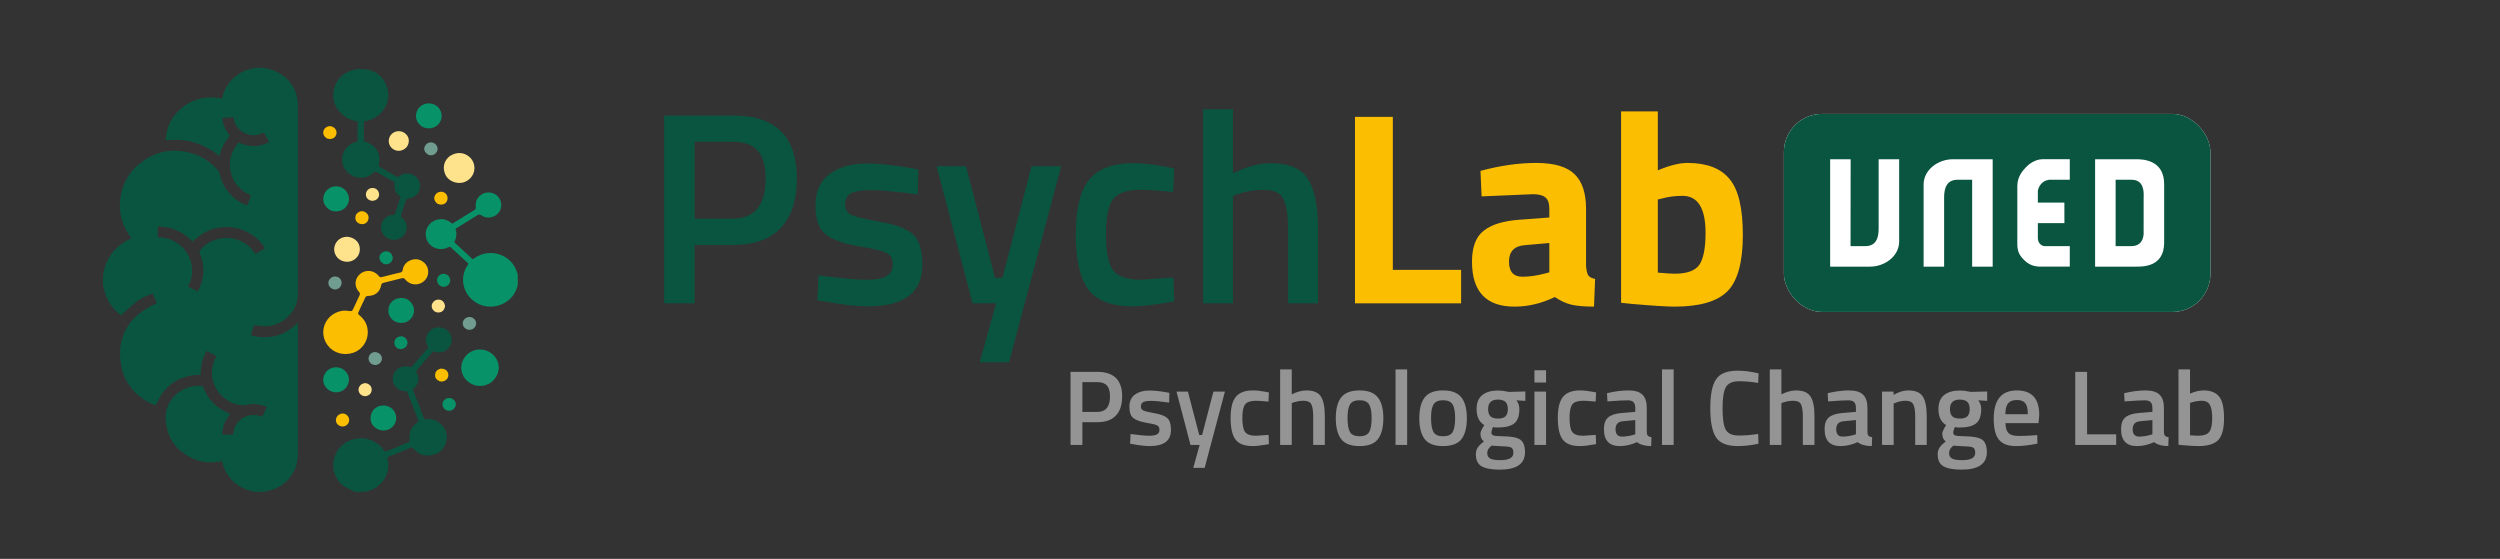 <svg width="501" height="112" viewBox="0 0 501 112" fill="none" xmlns="http://www.w3.org/2000/svg">
<rect x="0" y="0" width="501" height="112" fill="#333333" stroke="none"/>
<g clip-path="url(#clip0_283_298)">
<path d="M52.923 13.585C53.137 13.632 53.308 13.69 53.483 13.725C57.209 14.478 59.7 17.444 59.701 21.16C59.705 31.017 59.703 40.874 59.703 50.732C59.703 53.492 59.704 56.252 59.703 59.012C59.702 62.127 57.067 64.97 53.884 65.322C52.893 65.432 51.928 65.361 50.928 65.111C50.707 65.779 50.488 66.442 50.249 67.165C51.944 67.693 53.625 67.718 55.318 67.273C57.003 66.831 58.432 65.966 59.667 64.674C59.683 64.839 59.702 64.942 59.702 65.046C59.703 73.706 59.707 82.366 59.7 91.027C59.698 94.174 57.869 96.862 54.913 98.031C54.305 98.271 53.636 98.365 52.98 98.555C52.326 98.585 51.689 98.585 50.999 98.555C50.807 98.49 50.669 98.451 50.528 98.423C48.828 98.08 47.414 97.259 46.278 95.988C45.359 94.96 44.79 93.76 44.523 92.435C44.473 92.422 44.444 92.407 44.419 92.411C44.333 92.422 44.248 92.439 44.164 92.456C42.236 92.856 40.353 92.678 38.582 91.861C35.408 90.397 33.607 87.926 33.226 84.519C32.746 80.22 36.28 77.182 40.138 77.302C40.474 77.313 40.663 77.396 40.798 77.742C41.719 80.094 43.385 81.766 45.752 82.773C45.889 82.831 46.026 82.89 46.178 82.954C45.143 84.168 44.526 85.49 44.544 87.081C45.296 87.081 46.011 87.081 46.726 87.081C46.856 84.028 49.967 82.413 52.573 83.498C52.88 82.859 53.188 82.217 53.507 81.552C52.141 80.977 50.781 80.822 49.367 81.148C49.132 81.202 48.884 81.256 48.646 81.242C45.38 81.048 42.572 78.195 42.475 75.011C42.436 73.73 42.736 72.536 43.358 71.379C42.708 71.019 42.078 70.669 41.431 70.311C40.53 71.829 40.199 73.42 40.216 75.089C35.792 75.19 32.829 77.265 31.241 81.24C27.991 80.129 24.903 77.171 24.257 73.174C23.308 67.306 25.891 63.205 31.421 60.761C31.155 60.128 30.884 59.484 30.606 58.821C29.324 59.255 28.154 59.805 27.154 60.624C26.157 61.44 25.229 62.336 24.252 63.214C22.648 61.994 21.49 60.393 20.952 58.384C20.845 57.984 20.739 57.584 20.633 57.183C20.633 56.477 20.633 55.772 20.663 55.011C21.246 51.572 23.159 49.191 26.346 47.749C26.253 47.622 26.185 47.532 26.119 47.441C24.217 44.796 23.607 41.878 24.294 38.733C24.816 36.348 26.054 34.333 27.995 32.785C31.364 30.1 35.126 29.515 39.201 30.974C40.912 31.586 42.335 32.637 43.53 33.977C43.684 34.149 43.892 34.329 43.933 34.533C44.274 36.232 45.011 37.732 46.226 38.998C47.143 39.953 48.215 40.69 49.518 41.181C49.793 40.507 50.056 39.86 50.334 39.18C48.192 38.245 46.739 36.726 46.24 34.503C45.741 32.281 46.28 30.272 47.869 28.553C49.928 29.554 51.938 29.519 53.974 28.455C53.595 27.811 53.232 27.197 52.87 26.584C51.544 27.219 50.244 27.289 48.961 26.639C47.663 25.982 46.971 24.891 46.779 23.461C46.02 23.529 45.297 23.594 44.547 23.662C44.701 25.023 45.223 26.172 46.105 27.196C45.026 28.366 44.358 29.732 43.981 31.293C40.837 28.69 37.255 27.662 33.196 28.14C33.303 25.97 34.023 24.085 35.489 22.527C37.936 19.927 40.982 19.057 44.507 19.757C45.187 16.538 47.649 14.237 50.718 13.702C50.806 13.686 50.886 13.625 50.97 13.585C51.608 13.585 52.245 13.585 52.923 13.585ZM38.557 48.405C36.698 46.422 34.393 45.428 31.62 45.379C31.62 45.783 31.62 46.132 31.62 46.48C31.62 46.842 31.62 47.203 31.62 47.563C36.585 47.476 40.208 52.651 37.69 57.405C38.327 57.745 38.964 58.086 39.608 58.43C39.682 58.319 39.727 58.264 39.758 58.202C40.968 55.767 41.102 53.289 40.043 50.773C39.948 50.548 39.908 50.386 40.083 50.169C42.181 47.579 46.016 46.911 48.898 48.645C49.834 49.209 50.588 49.953 51.194 50.891C51.839 50.513 52.461 50.148 53.083 49.783C53.054 49.706 53.046 49.663 53.025 49.629C50.71 45.838 45.398 44.383 41.369 46.415C40.33 46.939 39.444 47.643 38.557 48.405Z" fill="#095540"/>
<path d="M71.207 98.585C70.42 98.207 69.61 97.916 68.941 97.437C66.778 95.892 66.17 93.026 67.428 90.661C68.63 88.401 71.467 87.287 73.978 88.078C75.208 88.464 76.182 89.176 76.888 90.222C77.066 90.486 77.214 90.544 77.51 90.419C78.939 89.814 80.374 89.224 81.811 88.637C82.019 88.552 82.128 88.475 82.092 88.215C81.884 86.713 82.412 85.502 83.681 84.624C83.946 84.441 83.84 84.27 83.768 84.084C83.336 82.966 82.897 81.85 82.461 80.734C82.2 80.064 81.928 79.397 81.686 78.72C81.601 78.484 81.487 78.404 81.226 78.398C79.703 78.365 78.626 77.21 78.701 75.716C78.769 74.357 80.035 73.301 81.486 73.412C81.784 73.435 82.075 73.536 82.414 73.612C83.124 72.788 83.858 71.939 84.589 71.089C84.933 70.69 85.261 70.279 85.621 69.894C85.803 69.698 85.831 69.561 85.693 69.312C85.181 68.384 85.237 67.459 85.883 66.614C86.543 65.751 87.466 65.436 88.529 65.67C89.58 65.901 90.251 66.588 90.465 67.614C90.653 68.512 90.39 69.318 89.682 69.951C88.949 70.606 88.083 70.788 87.149 70.489C86.848 70.392 86.714 70.456 86.54 70.661C85.546 71.831 84.546 72.998 83.538 74.157C83.377 74.341 83.394 74.474 83.505 74.675C84.111 75.767 83.912 76.928 82.974 77.787C82.81 77.937 82.72 78.041 82.814 78.28C83.538 80.117 84.244 81.961 84.957 83.802C84.987 83.879 85.027 83.952 85.068 84.04C86.191 83.865 87.215 84.081 88.092 84.77C89.293 85.712 89.754 86.957 89.431 88.417C89.107 89.884 88.132 90.846 86.648 91.182C85.174 91.515 83.867 91.103 82.886 89.932C82.678 89.683 82.524 89.617 82.216 89.747C80.696 90.391 79.167 91.014 77.609 91.658C78.094 93.457 77.786 95.107 76.615 96.561C75.745 97.641 74.574 98.271 73.175 98.556C72.522 98.585 71.885 98.585 71.207 98.585Z" fill="#095540"/>
<path d="M73.192 13.885C76.892 14.278 78.144 17.779 77.743 19.929C77.335 22.11 75.604 23.814 73.359 24.246C73.219 24.273 73.08 24.309 72.918 24.345C72.918 25.669 72.918 26.988 72.918 28.287C73.386 28.486 73.876 28.628 74.294 28.884C75.732 29.764 76.314 31.238 75.909 32.955C75.84 33.248 75.929 33.349 76.155 33.476C77.255 34.094 78.35 34.721 79.442 35.353C79.65 35.474 79.797 35.498 80.015 35.33C80.914 34.635 82.088 34.586 83.002 35.173C83.939 35.773 84.373 36.845 84.102 37.892C83.824 38.97 82.938 39.684 81.781 39.797C81.637 39.811 81.433 39.941 81.385 40.065C81.163 40.629 80.983 41.209 80.795 41.785C80.621 42.319 80.456 42.855 80.284 43.402C81.072 43.964 81.537 44.676 81.5 45.657C81.462 46.658 80.827 47.534 79.828 47.911C78.898 48.261 77.762 48.011 77.074 47.306C76.368 46.581 76.148 45.485 76.555 44.602C76.988 43.664 77.724 43.115 78.796 43.069C79.054 43.058 79.136 42.955 79.204 42.742C79.52 41.748 79.845 40.757 80.18 39.77C80.258 39.54 80.236 39.418 80.017 39.249C79.244 38.65 78.927 37.843 79.084 36.891C79.128 36.618 79.064 36.492 78.826 36.361C77.76 35.772 76.693 35.18 75.649 34.553C75.32 34.356 75.136 34.37 74.848 34.63C73.696 35.67 72.065 35.906 70.705 35.275C69.329 34.637 68.498 33.266 68.566 31.745C68.631 30.276 69.723 28.914 71.172 28.495C71.324 28.451 71.476 28.409 71.653 28.36C71.653 27.026 71.653 25.695 71.653 24.332C70.715 24.172 69.816 23.89 69.047 23.306C67.261 21.948 66.471 20.166 66.889 17.996C67.313 15.796 69.492 13.493 73.192 13.885Z" fill="#095540"/>
<path d="M103.844 56.89C103.725 57.27 103.61 57.612 103.488 57.951C102.698 60.142 100.396 61.548 98.019 61.447C93.893 61.273 91.224 56.607 93.812 52.977C93.836 52.944 93.848 52.902 93.882 52.829C93.062 52.071 92.238 51.308 91.412 50.546C91.076 50.237 90.73 49.938 90.405 49.618C90.227 49.443 90.095 49.422 89.853 49.546C88.118 50.432 86.058 49.641 85.468 47.883C85.052 46.641 85.486 45.282 86.54 44.527C87.681 43.711 89.052 43.706 90.205 44.515C90.344 44.613 90.481 44.715 90.641 44.83C92.175 43.886 93.714 42.945 95.24 41.983C95.334 41.924 95.372 41.701 95.353 41.565C95.118 39.912 96.288 38.551 97.941 38.572C99.014 38.586 99.968 39.258 100.308 40.24C100.675 41.299 100.358 42.385 99.489 43.049C98.618 43.715 97.388 43.796 96.501 43.173C96.148 42.926 95.926 42.967 95.598 43.175C94.255 44.026 92.895 44.851 91.542 45.687C91.458 45.739 91.381 45.801 91.287 45.868C91.56 46.73 91.518 47.562 91.087 48.367C91.05 48.436 91.085 48.594 91.145 48.651C92.332 49.758 93.526 50.855 94.727 51.962C94.867 51.868 94.974 51.799 95.078 51.727C98.176 49.563 102.485 50.98 103.604 54.532C103.666 54.73 103.724 54.93 103.814 55.142C103.844 55.72 103.844 56.285 103.844 56.89Z" fill="#079268"/>
<path d="M71.203 61.012C71.485 60.407 71.731 59.821 72.027 59.259C72.198 58.933 72.154 58.718 71.907 58.445C70.871 57.3 71.089 55.633 72.364 54.749C73.478 53.977 75.031 54.203 75.884 55.29C76.084 55.545 76.252 55.602 76.569 55.517C77.779 55.194 78.995 54.892 80.216 54.613C80.54 54.539 80.655 54.396 80.704 54.088C80.857 53.112 81.445 52.456 82.383 52.115C83.339 51.767 84.211 51.971 84.963 52.611C86.087 53.567 86.105 55.285 85.026 56.291C83.913 57.328 82.171 57.213 81.21 55.999C80.974 55.701 80.781 55.688 80.453 55.775C79.256 56.093 78.053 56.387 76.849 56.677C76.577 56.742 76.453 56.863 76.395 57.144C76.102 58.576 75.161 59.298 73.647 59.315C73.511 59.317 73.307 59.422 73.253 59.533C72.743 60.573 72.251 61.622 71.779 62.679C71.735 62.779 71.816 63.003 71.912 63.08C73.098 64.013 73.734 65.183 73.705 66.696C73.671 68.48 72.489 70.129 70.779 70.698C68.911 71.319 66.896 70.763 65.747 69.31C63.665 66.677 65.119 62.917 68.484 62.3C69.023 62.202 69.605 62.278 70.16 62.337C70.442 62.367 70.59 62.323 70.699 62.074C70.852 61.725 71.024 61.385 71.203 61.012Z" fill="#FBBE01"/>
<path d="M98.303 76.713C95.973 78.207 93.136 76.89 92.541 74.533C92.188 73.137 92.75 71.646 93.995 70.728C95.125 69.894 96.754 69.802 98 70.502C100.458 71.884 100.624 75.001 98.303 76.713Z" fill="#079268"/>
<path d="M90.073 31.337C91.247 30.508 92.588 30.45 93.698 31.161C94.766 31.845 95.281 33.089 95.007 34.323C94.739 35.536 93.642 36.51 92.393 36.644C91.112 36.783 89.786 36.109 89.287 35.066C88.67 33.775 88.885 32.44 89.859 31.529C89.921 31.47 89.986 31.414 90.073 31.337Z" fill="#FFE38C"/>
<path d="M69.679 47.457C70.861 47.577 71.782 48.302 72.023 49.272C72.301 50.392 71.904 51.435 70.964 52.048C70.063 52.637 68.847 52.594 67.965 51.941C67.126 51.319 66.763 50.2 67.084 49.221C67.429 48.163 68.349 47.482 69.466 47.456C69.524 47.455 69.582 47.456 69.679 47.457Z" fill="#FFE38C"/>
<path d="M83.815 21.784C84.996 20.219 87.292 20.471 88.162 21.968C88.782 23.035 88.555 24.344 87.598 25.141C86.71 25.88 85.313 25.924 84.392 25.24C83.394 24.499 83.075 23.191 83.629 22.104C83.68 22.004 83.743 21.909 83.815 21.784Z" fill="#079268"/>
<path d="M77.9 61.577C78.23 60.512 78.949 59.892 80.026 59.739C81.067 59.592 81.933 59.963 82.525 60.826C83.106 61.672 83.126 62.564 82.627 63.457C82.083 64.431 80.917 64.912 79.786 64.644C78.63 64.37 77.854 63.455 77.831 62.322C77.826 62.085 77.868 61.848 77.9 61.577Z" fill="#079268"/>
<path d="M76.644 86.261C75.396 86.161 74.415 85.259 74.279 84.122C74.131 82.879 74.879 81.696 76.018 81.372C77.228 81.028 78.573 81.535 79.102 82.577C80.08 84.505 78.513 86.415 76.644 86.261Z" fill="#079268"/>
<path d="M65.632 77.958C64.414 76.907 64.51 75.016 65.87 74.054C66.66 73.496 67.841 73.446 68.683 73.961C69.624 74.537 70.092 75.556 69.876 76.557C69.455 78.516 67.165 79.288 65.632 77.958Z" fill="#079268"/>
<path d="M64.927 39.038C65.349 37.904 66.499 37.203 67.649 37.353C68.921 37.52 69.82 38.461 69.926 39.735C70.016 40.816 69.222 41.973 68.095 42.255C67.141 42.493 66.23 42.348 65.511 41.6C64.809 40.87 64.625 40.023 64.927 39.038Z" fill="#079268"/>
<path d="M81.536 29.433C80.757 30.336 79.539 30.484 78.665 29.803C77.817 29.143 77.654 27.93 78.299 27.078C78.944 26.224 80.18 26.033 81.077 26.648C82.004 27.284 82.202 28.43 81.536 29.433Z" fill="#FFE38C"/>
<path d="M67.642 83.323C68.245 82.779 68.895 82.719 69.454 83.137C69.954 83.51 70.12 84.23 69.83 84.766C69.464 85.445 68.617 85.672 67.945 85.272C67.245 84.856 67.107 84.036 67.642 83.323Z" fill="#FBBE01"/>
<path d="M71.826 44.726C71.232 44.349 71.14 43.819 71.272 43.23C71.369 42.793 71.925 42.375 72.415 42.328C72.951 42.276 73.479 42.576 73.747 43.085C73.987 43.541 73.871 44.187 73.481 44.562C73.048 44.978 72.469 45.042 71.826 44.726Z" fill="#FBBE01"/>
<path d="M87.691 40.836C86.971 40.312 86.827 39.571 87.299 38.953C87.726 38.395 88.576 38.257 89.148 38.652C89.731 39.055 89.87 39.901 89.452 40.492C89.089 41.004 88.407 41.146 87.691 40.836Z" fill="#FBBE01"/>
<path d="M65.635 27.794C64.877 27.439 64.59 26.722 64.899 26.031C65.152 25.465 65.905 25.139 66.49 25.342C67.231 25.599 67.605 26.292 67.377 26.985C67.152 27.672 66.478 27.994 65.635 27.794Z" fill="#FBBE01"/>
<path d="M88.299 73.877C89.092 73.854 89.619 74.186 89.799 74.796C89.97 75.373 89.724 75.983 89.182 76.281C88.715 76.537 88.235 76.532 87.789 76.244C87.296 75.925 87.1 75.447 87.219 74.888C87.335 74.346 87.706 74.011 88.299 73.877Z" fill="#FBBE01"/>
<path d="M89.182 61.393C89.045 62.11 88.664 62.514 88.07 62.605C87.497 62.692 86.963 62.443 86.686 61.959C86.412 61.479 86.467 60.937 86.833 60.507C87.178 60.103 87.726 59.939 88.234 60.088C88.781 60.248 89.132 60.717 89.182 61.393Z" fill="#FFE38C"/>
<path d="M76.224 52.317C75.938 51.684 76.008 51.162 76.411 50.771C76.836 50.358 77.39 50.252 77.92 50.481C78.409 50.694 78.73 51.207 78.704 51.736C78.679 52.258 78.308 52.727 77.784 52.899C77.213 53.087 76.709 52.906 76.224 52.317Z" fill="#079268"/>
<path d="M72.447 77.006C73.005 76.686 73.524 76.718 74.002 77.085C74.442 77.424 74.564 77.892 74.449 78.409C74.329 78.945 73.949 79.244 73.416 79.365C72.88 79.486 72.246 79.186 72.002 78.705C71.691 78.093 71.842 77.489 72.447 77.006Z" fill="#FFE38C"/>
<path d="M87.641 56.565C87.453 55.794 87.814 55.131 88.505 54.929C89.195 54.728 89.917 55.086 90.142 55.739C90.38 56.432 90.043 57.139 89.357 57.389C88.659 57.644 87.972 57.326 87.641 56.565Z" fill="#079268"/>
<path d="M76.174 70.978C76.584 71.462 76.648 71.961 76.354 72.487C76.105 72.934 75.552 73.207 75.045 73.136C74.481 73.056 74.098 72.746 73.918 72.217C73.739 71.688 73.982 71.071 74.484 70.746C74.968 70.433 75.626 70.515 76.174 70.978Z" fill="#709D90"/>
<path d="M68.477 56.679C68.391 57.443 67.967 57.895 67.271 58.002C66.761 58.08 66.1 57.689 65.895 57.169C65.702 56.678 65.797 56.232 66.16 55.841C66.55 55.421 67.031 55.301 67.573 55.475C68.142 55.658 68.412 56.081 68.477 56.679Z" fill="#709D90"/>
<path d="M93.782 66.069C93.025 65.863 92.606 65.198 92.772 64.513C92.929 63.862 93.659 63.409 94.327 63.548C95.037 63.695 95.53 64.369 95.396 65.007C95.234 65.778 94.602 66.205 93.782 66.069Z" fill="#709D90"/>
<path d="M85.936 31.064C85.012 30.561 84.769 29.83 85.257 29.109C85.627 28.563 86.336 28.374 86.93 28.662C87.525 28.951 87.833 29.64 87.624 30.217C87.393 30.857 86.753 31.224 86.097 31.092C86.055 31.084 86.012 31.078 85.936 31.064Z" fill="#709D90"/>
<path d="M73.335 38.721C73.654 37.495 74.982 37.458 75.555 38.009C75.969 38.407 76.092 39.079 75.82 39.564C75.538 40.069 74.928 40.336 74.349 40.209C73.755 40.079 73.347 39.603 73.325 39.009C73.321 38.925 73.328 38.84 73.335 38.721Z" fill="#FFE38C"/>
<path d="M90.85 82.041C90.272 82.419 89.718 82.425 89.18 82.041C88.759 81.741 88.576 81.171 88.72 80.684C88.868 80.18 89.37 79.791 89.923 79.749C90.463 79.709 90.977 80.003 91.217 80.49C91.476 81.018 91.367 81.506 90.85 82.041Z" fill="#079268"/>
<path d="M81.287 69.584C80.755 70.006 80.118 70.075 79.621 69.783C79.167 69.517 78.951 69.015 79.038 68.48C79.128 67.933 79.445 67.598 79.987 67.453C80.493 67.317 80.95 67.435 81.292 67.798C81.655 68.183 81.775 68.66 81.556 69.169C81.496 69.309 81.393 69.431 81.287 69.584Z" fill="#079268"/>
</g>
<path d="M146.89 49.083H139.197V60.787H133.098V23.146H146.89C155.426 23.146 159.694 27.359 159.694 35.785C159.694 40.107 158.613 43.404 156.452 45.676C154.327 47.947 151.14 49.083 146.89 49.083ZM139.197 43.807H146.836C151.232 43.807 153.43 41.133 153.43 35.785C153.43 33.22 152.898 31.352 151.836 30.18C150.774 29.008 149.107 28.421 146.836 28.421H139.197V43.807ZM183.917 38.972C179.594 38.386 176.462 38.093 174.521 38.093C172.579 38.093 171.224 38.331 170.454 38.807C169.722 39.247 169.355 39.961 169.355 40.95C169.355 41.939 169.758 42.635 170.564 43.038C171.407 43.441 173.348 43.917 176.389 44.467C179.466 44.98 181.646 45.804 182.928 46.94C184.21 48.075 184.851 50.09 184.851 52.984C184.851 55.878 183.917 58.003 182.049 59.358C180.217 60.714 177.525 61.392 173.971 61.392C171.736 61.392 168.916 61.08 165.509 60.457L163.805 60.183L164.025 55.182C168.421 55.768 171.59 56.061 173.532 56.061C175.473 56.061 176.847 55.823 177.653 55.347C178.495 54.871 178.917 54.083 178.917 52.984C178.917 51.885 178.514 51.134 177.708 50.731C176.938 50.292 175.052 49.834 172.048 49.357C169.081 48.845 166.901 48.057 165.509 46.995C164.117 45.932 163.421 43.991 163.421 41.17C163.421 38.349 164.373 36.243 166.278 34.85C168.22 33.458 170.692 32.762 173.696 32.762C176.041 32.762 178.917 33.056 182.324 33.642L184.027 33.971L183.917 38.972ZM187.704 33.312H193.584L199.408 55.677H200.892L206.717 33.312H212.651L202.211 72.601H196.331L199.628 60.787H194.903L187.704 33.312ZM227.07 32.708C229.012 32.708 231.302 32.964 233.939 33.477L235.313 33.752L235.093 38.477C232.199 38.184 230.056 38.038 228.664 38.038C225.88 38.038 224.011 38.66 223.059 39.906C222.107 41.151 221.63 43.496 221.63 46.94C221.63 50.383 222.088 52.764 223.004 54.083C223.92 55.402 225.825 56.061 228.719 56.061L235.148 55.622L235.313 60.403C231.613 61.062 228.829 61.392 226.96 61.392C222.784 61.392 219.835 60.274 218.113 58.04C216.428 55.768 215.586 52.068 215.586 46.94C215.586 41.811 216.483 38.166 218.278 36.005C220.073 33.806 223.004 32.708 227.07 32.708ZM247.093 60.787H241.104V21.882H247.093V34.741C249.804 33.385 252.314 32.708 254.622 32.708C258.285 32.708 260.776 33.752 262.095 35.84C263.45 37.891 264.128 41.298 264.128 46.06V60.787H258.138V46.225C258.138 43.258 257.827 41.151 257.204 39.906C256.581 38.66 255.263 38.038 253.248 38.038C251.489 38.038 249.731 38.331 247.973 38.917L247.093 39.247V60.787Z" fill="#095540"/>
<path d="M292.806 60.787H271.541V23.421H279.124V54.083H292.806V60.787ZM317.846 41.884V53.314C317.92 54.193 318.066 54.816 318.286 55.182C318.506 55.512 318.964 55.75 319.66 55.897L319.44 61.447C317.572 61.447 316.07 61.318 314.934 61.062C313.835 60.805 312.718 60.293 311.582 59.523C308.944 60.805 306.252 61.447 303.504 61.447C297.826 61.447 294.987 58.443 294.987 52.435C294.987 49.504 295.775 47.434 297.35 46.225C298.925 44.98 301.343 44.247 304.603 44.027L310.483 43.588V41.884C310.483 40.748 310.226 39.979 309.714 39.576C309.201 39.137 308.376 38.917 307.241 38.917L296.91 39.356L296.69 34.246C300.61 33.184 304.328 32.653 307.845 32.653C311.399 32.653 313.945 33.385 315.483 34.85C317.059 36.316 317.846 38.66 317.846 41.884ZM305.482 49.138C303.431 49.321 302.405 50.42 302.405 52.435C302.405 54.45 303.303 55.457 305.098 55.457C306.49 55.457 308.01 55.237 309.659 54.797L310.483 54.578V48.698L305.482 49.138ZM338.164 32.653C342.01 32.653 344.813 33.715 346.571 35.84C348.366 37.928 349.264 41.683 349.264 47.105C349.264 52.526 348.238 56.281 346.187 58.369C344.135 60.421 340.6 61.447 335.581 61.447C334.006 61.447 331.13 61.263 326.954 60.897L324.866 60.677V22.322H332.229V34.136C334.574 33.147 336.552 32.653 338.164 32.653ZM335.581 54.852C338.036 54.852 339.684 54.266 340.527 53.094C341.369 51.885 341.79 49.742 341.79 46.665C341.79 41.719 340.252 39.247 337.175 39.247C335.709 39.247 334.317 39.43 332.998 39.796L332.229 39.961V54.633C333.914 54.779 335.032 54.852 335.581 54.852Z" fill="#FBBE01"/>
<path d="M219.901 84.608H216.909V89.159H214.537V74.521H219.901C223.22 74.521 224.88 76.16 224.88 79.436C224.88 81.118 224.46 82.4 223.619 83.283C222.793 84.166 221.554 84.608 219.901 84.608ZM216.909 82.556H219.88C221.589 82.556 222.444 81.516 222.444 79.436C222.444 78.439 222.237 77.713 221.824 77.257C221.411 76.801 220.763 76.573 219.88 76.573H216.909V82.556ZM234.3 80.676C232.619 80.448 231.401 80.334 230.646 80.334C229.891 80.334 229.364 80.427 229.065 80.612C228.78 80.783 228.637 81.061 228.637 81.445C228.637 81.83 228.794 82.1 229.107 82.257C229.435 82.414 230.19 82.599 231.373 82.813C232.569 83.012 233.417 83.333 233.916 83.774C234.414 84.216 234.664 85 234.664 86.125C234.664 87.251 234.3 88.077 233.574 88.604C232.861 89.131 231.814 89.395 230.432 89.395C229.563 89.395 228.466 89.273 227.141 89.031L226.479 88.924L226.564 86.98C228.274 87.208 229.506 87.322 230.261 87.322C231.016 87.322 231.551 87.229 231.864 87.044C232.192 86.859 232.356 86.552 232.356 86.125C232.356 85.698 232.199 85.406 231.885 85.249C231.586 85.078 230.853 84.9 229.684 84.715C228.53 84.515 227.683 84.209 227.141 83.796C226.6 83.383 226.329 82.628 226.329 81.531C226.329 80.434 226.7 79.615 227.441 79.073C228.196 78.532 229.157 78.261 230.325 78.261C231.237 78.261 232.356 78.375 233.681 78.603L234.343 78.731L234.3 80.676ZM235.773 78.475H238.059L240.325 87.172H240.902L243.167 78.475H245.475L241.414 93.754H239.128L240.41 89.159H238.572L235.773 78.475ZM251.082 78.24C251.837 78.24 252.727 78.339 253.753 78.539L254.287 78.646L254.202 80.484C253.077 80.37 252.243 80.312 251.702 80.312C250.619 80.312 249.892 80.555 249.522 81.039C249.152 81.523 248.966 82.435 248.966 83.774C248.966 85.114 249.145 86.04 249.501 86.552C249.857 87.065 250.598 87.322 251.723 87.322L254.223 87.151L254.287 89.01C252.849 89.266 251.766 89.395 251.039 89.395C249.415 89.395 248.268 88.96 247.599 88.091C246.943 87.208 246.616 85.769 246.616 83.774C246.616 81.78 246.965 80.362 247.663 79.522C248.361 78.667 249.501 78.24 251.082 78.24ZM258.869 89.159H256.539V74.03H258.869V79.03C259.923 78.503 260.899 78.24 261.796 78.24C263.221 78.24 264.19 78.646 264.703 79.458C265.23 80.255 265.493 81.581 265.493 83.433V89.159H263.164V83.497C263.164 82.343 263.043 81.523 262.801 81.039C262.559 80.555 262.046 80.312 261.262 80.312C260.578 80.312 259.894 80.427 259.211 80.654L258.869 80.783V89.159ZM268.782 79.629C269.523 78.703 270.748 78.24 272.458 78.24C274.167 78.24 275.385 78.703 276.112 79.629C276.853 80.555 277.223 81.944 277.223 83.796C277.223 85.648 276.867 87.044 276.155 87.984C275.442 88.924 274.21 89.395 272.458 89.395C270.705 89.395 269.473 88.924 268.761 87.984C268.048 87.044 267.692 85.648 267.692 83.796C267.692 81.944 268.056 80.555 268.782 79.629ZM270.534 86.574C270.862 87.144 271.503 87.429 272.458 87.429C273.412 87.429 274.053 87.144 274.381 86.574C274.709 86.004 274.872 85.071 274.872 83.774C274.872 82.478 274.694 81.559 274.338 81.018C273.996 80.476 273.369 80.206 272.458 80.206C271.546 80.206 270.912 80.476 270.556 81.018C270.214 81.559 270.043 82.478 270.043 83.774C270.043 85.071 270.207 86.004 270.534 86.574ZM279.665 89.159V74.03H281.994V89.159H279.665ZM285.519 79.629C286.26 78.703 287.485 78.24 289.194 78.24C290.904 78.24 292.122 78.703 292.849 79.629C293.589 80.555 293.96 81.944 293.96 83.796C293.96 85.648 293.604 87.044 292.891 87.984C292.179 88.924 290.947 89.395 289.194 89.395C287.442 89.395 286.21 88.924 285.497 87.984C284.785 87.044 284.429 85.648 284.429 83.796C284.429 81.944 284.792 80.555 285.519 79.629ZM287.271 86.574C287.599 87.144 288.24 87.429 289.194 87.429C290.149 87.429 290.79 87.144 291.118 86.574C291.445 86.004 291.609 85.071 291.609 83.774C291.609 82.478 291.431 81.559 291.075 81.018C290.733 80.476 290.106 80.206 289.194 80.206C288.283 80.206 287.649 80.476 287.292 81.018C286.951 81.559 286.78 82.478 286.78 83.774C286.78 85.071 286.943 86.004 287.271 86.574ZM305.612 90.613C305.612 92.949 303.924 94.117 300.547 94.117C298.923 94.117 297.72 93.897 296.936 93.455C296.152 93.013 295.761 92.208 295.761 91.04C295.761 90.513 295.889 90.057 296.145 89.672C296.402 89.302 296.815 88.896 297.385 88.454C296.915 88.141 296.68 87.621 296.68 86.894C296.68 86.609 296.872 86.146 297.257 85.505L297.449 85.185C296.423 84.572 295.91 83.504 295.91 81.979C295.91 80.697 296.295 79.757 297.064 79.159C297.834 78.56 298.874 78.261 300.184 78.261C300.811 78.261 301.431 78.332 302.043 78.475L302.364 78.539L305.676 78.453V80.334L303.903 80.227C304.287 80.726 304.479 81.31 304.479 81.979C304.479 83.376 304.123 84.344 303.411 84.886C302.713 85.413 301.616 85.676 300.12 85.676C299.75 85.676 299.436 85.648 299.18 85.591C298.98 86.075 298.881 86.453 298.881 86.723C298.881 86.98 299.009 87.158 299.265 87.258C299.536 87.357 300.177 87.414 301.189 87.429C302.884 87.443 304.045 87.671 304.672 88.112C305.299 88.554 305.612 89.388 305.612 90.613ZM298.047 90.826C298.047 91.325 298.247 91.681 298.646 91.895C299.044 92.109 299.728 92.215 300.697 92.215C302.421 92.215 303.283 91.724 303.283 90.741C303.283 90.185 303.126 89.829 302.813 89.672C302.513 89.53 301.908 89.452 300.996 89.437L298.902 89.309C298.589 89.566 298.368 89.801 298.24 90.014C298.111 90.242 298.047 90.513 298.047 90.826ZM298.218 81.979C298.218 82.635 298.375 83.119 298.688 83.433C299.002 83.732 299.507 83.881 300.206 83.881C300.904 83.881 301.402 83.732 301.701 83.433C302.015 83.119 302.172 82.635 302.172 81.979C302.172 81.324 302.015 80.847 301.701 80.548C301.388 80.234 300.882 80.078 300.184 80.078C298.874 80.078 298.218 80.711 298.218 81.979ZM307.501 89.159V78.475H309.83V89.159H307.501ZM307.501 76.658V74.201H309.83V76.658H307.501ZM316.652 78.24C317.407 78.24 318.297 78.339 319.323 78.539L319.857 78.646L319.772 80.484C318.646 80.37 317.813 80.312 317.271 80.312C316.189 80.312 315.462 80.555 315.092 81.039C314.721 81.523 314.536 82.435 314.536 83.774C314.536 85.114 314.714 86.04 315.07 86.552C315.426 87.065 316.167 87.322 317.293 87.322L319.793 87.151L319.857 89.01C318.418 89.266 317.335 89.395 316.609 89.395C314.985 89.395 313.838 88.96 313.168 88.091C312.513 87.208 312.185 85.769 312.185 83.774C312.185 81.78 312.534 80.362 313.233 79.522C313.931 78.667 315.07 78.24 316.652 78.24ZM330.016 81.766V86.638C330.03 86.951 330.108 87.186 330.251 87.343C330.408 87.486 330.643 87.578 330.956 87.621L330.892 89.395C329.667 89.395 328.719 89.131 328.05 88.604C326.91 89.131 325.763 89.395 324.609 89.395C322.487 89.395 321.425 88.262 321.425 85.997C321.425 84.914 321.71 84.131 322.28 83.646C322.864 83.162 323.755 82.87 324.951 82.77L327.708 82.535V81.766C327.708 81.196 327.58 80.797 327.323 80.569C327.081 80.341 326.718 80.227 326.233 80.227C325.322 80.227 324.182 80.284 322.814 80.398L322.13 80.441L322.045 78.795C323.598 78.425 325.022 78.24 326.319 78.24C327.63 78.24 328.57 78.525 329.14 79.094C329.724 79.65 330.016 80.54 330.016 81.766ZM325.229 84.415C324.246 84.501 323.755 85.035 323.755 86.018C323.755 87.001 324.189 87.493 325.058 87.493C325.77 87.493 326.525 87.379 327.323 87.151L327.708 87.023V84.18L325.229 84.415ZM333.068 89.159V74.03H335.397V89.159H333.068ZM348.233 89.395C346.096 89.395 344.643 88.803 343.874 87.621C343.119 86.439 342.741 84.494 342.741 81.787C342.741 79.08 343.126 77.157 343.895 76.017C344.665 74.863 346.111 74.286 348.233 74.286C349.501 74.286 350.897 74.464 352.422 74.82L352.336 76.744C351.054 76.516 349.772 76.402 348.49 76.402C347.207 76.402 346.338 76.787 345.883 77.556C345.427 78.311 345.199 79.743 345.199 81.851C345.199 83.945 345.42 85.377 345.861 86.146C346.303 86.901 347.165 87.279 348.447 87.279C349.729 87.279 351.026 87.172 352.336 86.959L352.4 88.924C350.933 89.238 349.544 89.395 348.233 89.395ZM356.994 89.159H354.664V74.03H356.994V79.03C358.048 78.503 359.024 78.24 359.921 78.24C361.346 78.24 362.315 78.646 362.827 79.458C363.355 80.255 363.618 81.581 363.618 83.433V89.159H361.289V83.497C361.289 82.343 361.168 81.523 360.926 81.039C360.683 80.555 360.171 80.312 359.387 80.312C358.703 80.312 358.019 80.427 357.335 80.654L356.994 80.783V89.159ZM374.237 81.766V86.638C374.251 86.951 374.329 87.186 374.472 87.343C374.628 87.486 374.864 87.578 375.177 87.621L375.113 89.395C373.888 89.395 372.94 89.131 372.271 88.604C371.131 89.131 369.984 89.395 368.83 89.395C366.707 89.395 365.646 88.262 365.646 85.997C365.646 84.914 365.931 84.131 366.501 83.646C367.085 83.162 367.975 82.87 369.172 82.77L371.929 82.535V81.766C371.929 81.196 371.801 80.797 371.544 80.569C371.302 80.341 370.939 80.227 370.454 80.227C369.542 80.227 368.403 80.284 367.035 80.398L366.351 80.441L366.266 78.795C367.819 78.425 369.243 78.24 370.54 78.24C371.85 78.24 372.791 78.525 373.361 79.094C373.945 79.65 374.237 80.54 374.237 81.766ZM369.45 84.415C368.467 84.501 367.975 85.035 367.975 86.018C367.975 87.001 368.41 87.493 369.279 87.493C369.991 87.493 370.746 87.379 371.544 87.151L371.929 87.023V84.18L369.45 84.415ZM379.49 89.159H377.161V78.475H379.469V79.137C380.509 78.539 381.492 78.24 382.418 78.24C383.842 78.24 384.811 78.646 385.324 79.458C385.851 80.255 386.115 81.581 386.115 83.433V89.159H383.807V83.497C383.807 82.343 383.679 81.523 383.422 81.039C383.18 80.555 382.674 80.312 381.905 80.312C381.178 80.312 380.48 80.455 379.811 80.74L379.49 80.868V89.159ZM398.165 90.613C398.165 92.949 396.477 94.117 393.1 94.117C391.476 94.117 390.272 93.897 389.489 93.455C388.705 93.013 388.314 92.208 388.314 91.04C388.314 90.513 388.442 90.057 388.698 89.672C388.955 89.302 389.368 88.896 389.938 88.454C389.468 88.141 389.232 87.621 389.232 86.894C389.232 86.609 389.425 86.146 389.809 85.505L390.002 85.185C388.976 84.572 388.463 83.504 388.463 81.979C388.463 80.697 388.848 79.757 389.617 79.159C390.386 78.56 391.426 78.261 392.737 78.261C393.364 78.261 393.984 78.332 394.596 78.475L394.917 78.539L398.229 78.453V80.334L396.455 80.227C396.84 80.726 397.032 81.31 397.032 81.979C397.032 83.376 396.676 84.344 395.964 84.886C395.266 85.413 394.169 85.676 392.673 85.676C392.303 85.676 391.989 85.648 391.733 85.591C391.533 86.075 391.434 86.453 391.434 86.723C391.434 86.98 391.562 87.158 391.818 87.258C392.089 87.357 392.73 87.414 393.741 87.429C395.437 87.443 396.598 87.671 397.225 88.112C397.852 88.554 398.165 89.388 398.165 90.613ZM390.6 90.826C390.6 91.325 390.8 91.681 391.198 91.895C391.597 92.109 392.281 92.215 393.25 92.215C394.974 92.215 395.836 91.724 395.836 90.741C395.836 90.185 395.679 89.829 395.366 89.672C395.066 89.53 394.461 89.452 393.549 89.437L391.455 89.309C391.141 89.566 390.921 89.801 390.792 90.014C390.664 90.242 390.6 90.513 390.6 90.826ZM390.771 81.979C390.771 82.635 390.928 83.119 391.241 83.433C391.555 83.732 392.06 83.881 392.758 83.881C393.457 83.881 393.955 83.732 394.254 83.433C394.568 83.119 394.724 82.635 394.724 81.979C394.724 81.324 394.568 80.847 394.254 80.548C393.941 80.234 393.435 80.078 392.737 80.078C391.426 80.078 390.771 80.711 390.771 81.979ZM407.661 87.236L408.26 87.172L408.302 88.903C406.678 89.231 405.24 89.395 403.986 89.395C402.404 89.395 401.265 88.96 400.567 88.091C399.883 87.222 399.541 85.833 399.541 83.924C399.541 80.135 401.087 78.24 404.178 78.24C407.17 78.24 408.666 79.871 408.666 83.133L408.516 84.8H401.892C401.906 85.683 402.098 86.332 402.469 86.745C402.839 87.158 403.53 87.365 404.541 87.365C405.553 87.365 406.593 87.322 407.661 87.236ZM406.379 83.005C406.379 81.951 406.208 81.217 405.866 80.804C405.539 80.377 404.976 80.163 404.178 80.163C403.38 80.163 402.796 80.384 402.426 80.825C402.07 81.267 401.884 81.994 401.87 83.005H406.379ZM424.085 89.159H415.879V74.521H418.251V87.044H424.085V89.159ZM433.65 81.766V86.638C433.664 86.951 433.743 87.186 433.885 87.343C434.042 87.486 434.277 87.578 434.59 87.621L434.526 89.395C433.301 89.395 432.354 89.131 431.684 88.604C430.544 89.131 429.397 89.395 428.243 89.395C426.121 89.395 425.059 88.262 425.059 85.997C425.059 84.914 425.344 84.131 425.914 83.646C426.498 83.162 427.389 82.87 428.585 82.77L431.342 82.535V81.766C431.342 81.196 431.214 80.797 430.957 80.569C430.715 80.341 430.352 80.227 429.868 80.227C428.956 80.227 427.816 80.284 426.448 80.398L425.765 80.441L425.679 78.795C427.232 78.425 428.657 78.24 429.953 78.24C431.264 78.24 432.204 78.525 432.774 79.094C433.358 79.65 433.65 80.54 433.65 81.766ZM428.863 84.415C427.88 84.501 427.389 85.035 427.389 86.018C427.389 87.001 427.823 87.493 428.692 87.493C429.405 87.493 430.16 87.379 430.957 87.151L431.342 87.023V84.18L428.863 84.415ZM441.553 78.24C443.021 78.24 444.075 78.653 444.716 79.479C445.371 80.291 445.699 81.737 445.699 83.817C445.699 85.897 445.314 87.35 444.545 88.177C443.776 88.989 442.422 89.395 440.485 89.395C439.815 89.395 438.754 89.331 437.301 89.202L436.574 89.138V74.03H438.882V78.881C439.865 78.453 440.755 78.24 441.553 78.24ZM440.485 87.322C441.624 87.322 442.38 87.058 442.75 86.531C443.135 85.99 443.327 85.078 443.327 83.796C443.327 82.514 443.163 81.616 442.835 81.103C442.522 80.576 442.002 80.312 441.275 80.312C440.592 80.312 439.908 80.419 439.224 80.633L438.882 80.74V87.236C439.666 87.293 440.2 87.322 440.485 87.322Z" fill="#949494"/>
<g clip-path="url(#clip1_283_298)">
<rect x="357.49" y="22.829" width="85.478" height="39.686" rx="7.632" fill="white"/>
<path fill-rule="evenodd" clip-rule="evenodd" d="M353.663 19.645H445.861V65.699H353.663V19.645ZM406.082 33.428C405.418 34.121 404.269 35.333 404.272 37.277V48.889C404.272 50.392 404.689 51.172 405.636 52.113C406.547 53.017 407.572 53.432 408.855 53.432H414.785V49.324H409.811C409.351 49.324 409.056 49.144 408.752 48.801C408.32 48.312 408.383 47.548 408.383 47.548V44.714H413.708L413.701 40.599L408.383 40.595V38.316C408.383 38.316 408.409 37.625 409.032 36.872C409.655 36.118 410.643 36.024 410.643 36.024L414.785 36.019V31.909H409.324C407.927 31.909 406.657 32.831 406.082 33.428ZM428.085 53.435C429.511 53.442 433.672 53.464 433.698 48.659H433.697V36.877C433.688 31.907 429.205 31.91 428.012 31.911L419.858 31.911V53.434H427.94C427.984 53.434 428.033 53.434 428.085 53.435ZM429.582 46.356C429.582 46.356 429.903 49.324 427.14 49.321V49.323H423.971V36.024H427.166C429.691 36.022 429.617 38.511 429.59 39.45C429.587 39.531 429.585 39.601 429.585 39.657L429.582 46.356ZM395.221 36.022H392.298C390.15 36.021 389.603 37.659 389.603 39.525V53.434H385.491V36.981C385.498 34.006 388.402 31.911 391.377 31.911H399.332V53.434H395.221V36.022ZM370.849 49.323H373.804L373.806 49.324C375.941 49.326 376.478 47.72 376.479 45.868V31.911H380.591V48.406C380.582 51.363 377.701 53.434 374.748 53.434H366.76V31.911H370.87L370.849 49.323Z" fill="#095540"/>
</g>
<defs>
<clipPath id="clip0_283_298">
<rect width="83.21" height="85" fill="white" transform="translate(20.546 13.5)"/>
</clipPath>
<clipPath id="clip1_283_298">
<rect x="357.49" y="22.829" width="85.478" height="39.686" rx="7.632" fill="white"/>
</clipPath>
</defs>
</svg>
